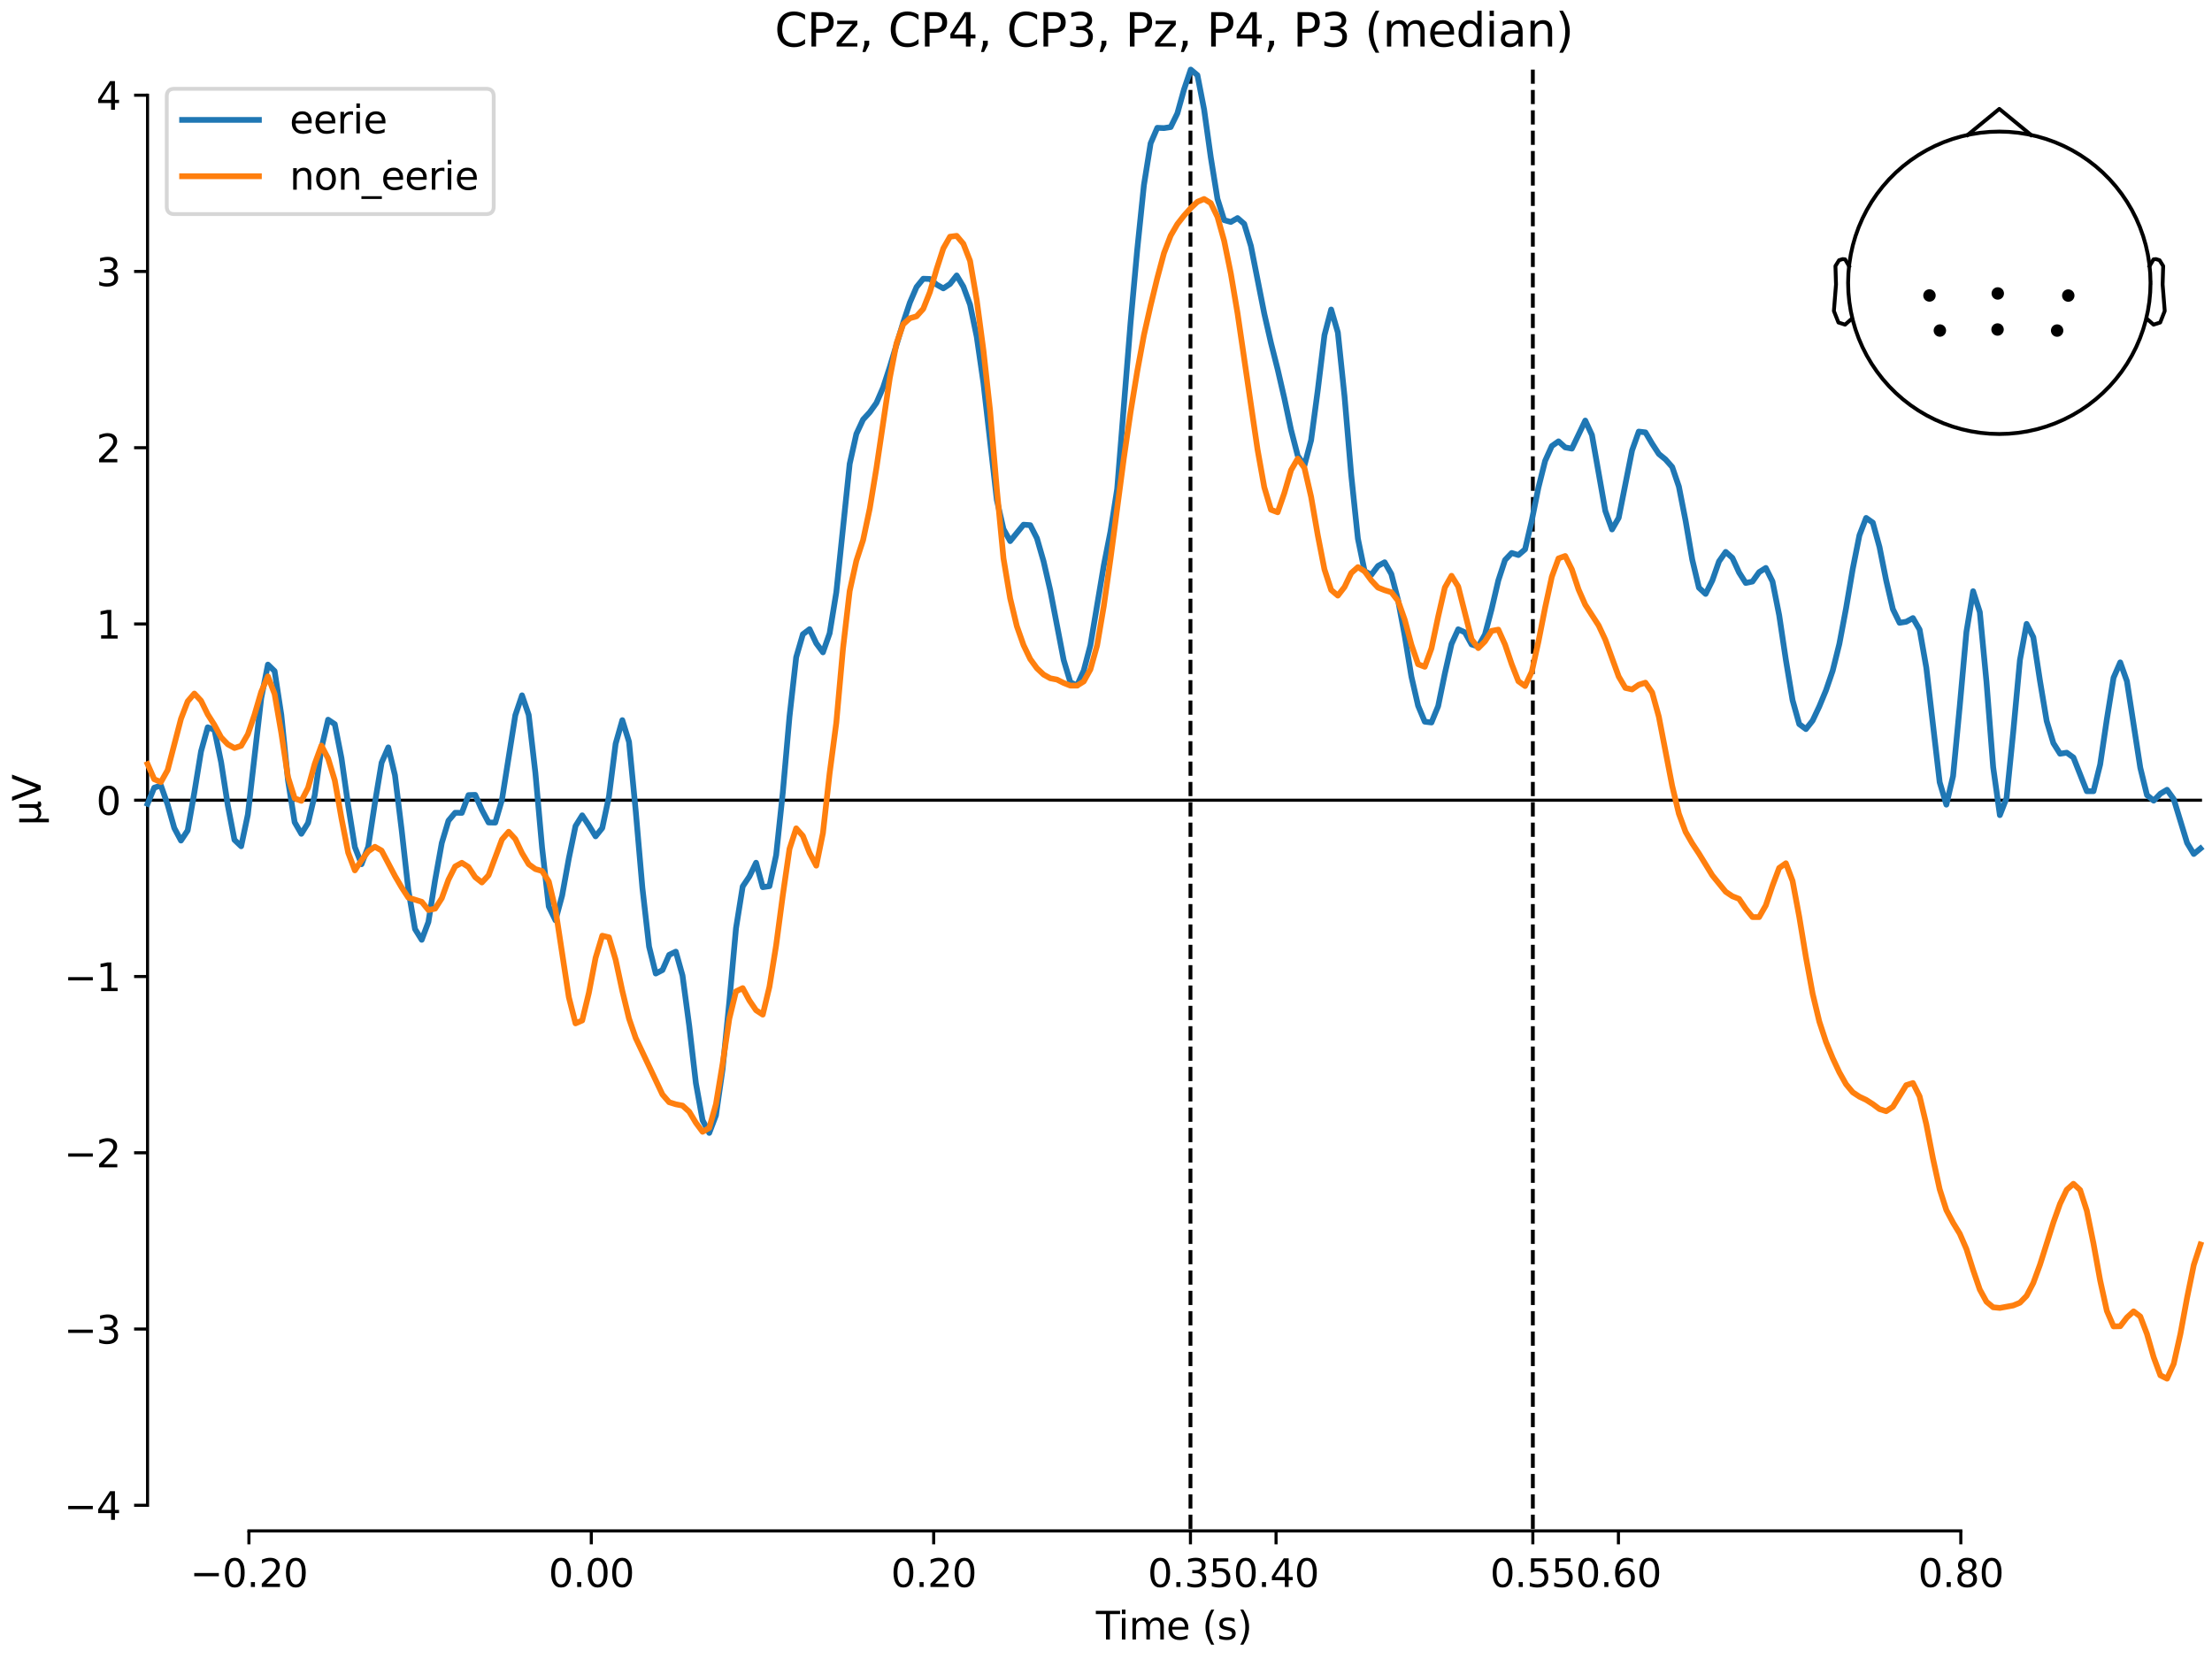 <?xml version="1.0" encoding="utf-8" standalone="no"?>
<!DOCTYPE svg PUBLIC "-//W3C//DTD SVG 1.1//EN"
  "http://www.w3.org/Graphics/SVG/1.1/DTD/svg11.dtd">
<svg xmlns:xlink="http://www.w3.org/1999/xlink" width="576pt" height="432pt" viewBox="0 0 576 432" xmlns="http://www.w3.org/2000/svg" version="1.1">
 <defs>
  <style type="text/css">*{stroke-linejoin: round; stroke-linecap: butt}</style>
 </defs>
 <g id="figure_1">
  <g id="patch_1">
   <path d="M 0 432 
L 576 432 
L 576 0 
L 0 0 
z
" style="fill: #ffffff"/>
  </g>
  <g id="axes_1">
   <g id="patch_2">
    <path d="M 38.421 398.644 
L 573 398.644 
L 573 18.118 
L 38.421 18.118 
L 38.421 398.644 
z
" style="fill: none; opacity: 0"/>
   </g>
   <g id="patch_3">
    <path d="M 38.421 391.97 
L 38.421 24.792 
" style="fill: none; stroke: #000000; stroke-width: 0.8; stroke-linejoin: miter; stroke-linecap: square"/>
   </g>
   <g id="LineCollection_1">
    <path d="M 309.994 18.118 
L 309.994 398.644 
" clip-path="url(#pd0fe131efb)" style="fill: none; stroke-dasharray: 3.7,1.6; stroke-dashoffset: 0; stroke: #000000"/>
    <path d="M 399.148 18.118 
L 399.148 398.644 
" clip-path="url(#pd0fe131efb)" style="fill: none; stroke-dasharray: 3.7,1.6; stroke-dashoffset: 0; stroke: #000000"/>
   </g>
   <g id="matplotlib.axis_1">
    <g id="xtick_1">
     <g id="line2d_1">
      <defs>
       <path id="m45ea1b6351" d="M 0 0 
L 0 3.5 
" style="stroke: #000000; stroke-width: 0.8"/>
      </defs>
      <g>
       <use xlink:href="#m45ea1b6351" x="64.819" y="398.644" style="stroke: #000000; stroke-width: 0.8"/>
      </g>
     </g>
     <g id="text_1">
      <!-- −0.20 -->
      <g transform="translate(49.496 413.242) scale(0.1 -0.1)">
       <defs>
        <path id="DejaVuSans-2212" d="M 678 2272 
L 4684 2272 
L 4684 1741 
L 678 1741 
L 678 2272 
z
" transform="scale(0.016)"/>
        <path id="DejaVuSans-30" d="M 2034 4250 
Q 1547 4250 1301 3770 
Q 1056 3291 1056 2328 
Q 1056 1369 1301 889 
Q 1547 409 2034 409 
Q 2525 409 2770 889 
Q 3016 1369 3016 2328 
Q 3016 3291 2770 3770 
Q 2525 4250 2034 4250 
z
M 2034 4750 
Q 2819 4750 3233 4129 
Q 3647 3509 3647 2328 
Q 3647 1150 3233 529 
Q 2819 -91 2034 -91 
Q 1250 -91 836 529 
Q 422 1150 422 2328 
Q 422 3509 836 4129 
Q 1250 4750 2034 4750 
z
" transform="scale(0.016)"/>
        <path id="DejaVuSans-2e" d="M 684 794 
L 1344 794 
L 1344 0 
L 684 0 
L 684 794 
z
" transform="scale(0.016)"/>
        <path id="DejaVuSans-32" d="M 1228 531 
L 3431 531 
L 3431 0 
L 469 0 
L 469 531 
Q 828 903 1448 1529 
Q 2069 2156 2228 2338 
Q 2531 2678 2651 2914 
Q 2772 3150 2772 3378 
Q 2772 3750 2511 3984 
Q 2250 4219 1831 4219 
Q 1534 4219 1204 4116 
Q 875 4013 500 3803 
L 500 4441 
Q 881 4594 1212 4672 
Q 1544 4750 1819 4750 
Q 2544 4750 2975 4387 
Q 3406 4025 3406 3419 
Q 3406 3131 3298 2873 
Q 3191 2616 2906 2266 
Q 2828 2175 2409 1742 
Q 1991 1309 1228 531 
z
" transform="scale(0.016)"/>
       </defs>
       <use xlink:href="#DejaVuSans-2212"/>
       <use xlink:href="#DejaVuSans-30" transform="translate(83.789 0)"/>
       <use xlink:href="#DejaVuSans-2e" transform="translate(147.412 0)"/>
       <use xlink:href="#DejaVuSans-32" transform="translate(179.199 0)"/>
       <use xlink:href="#DejaVuSans-30" transform="translate(242.822 0)"/>
      </g>
     </g>
    </g>
    <g id="xtick_2">
     <g id="line2d_2">
      <g>
       <use xlink:href="#m45ea1b6351" x="153.973" y="398.644" style="stroke: #000000; stroke-width: 0.8"/>
      </g>
     </g>
     <g id="text_2">
      <!-- 0.00 -->
      <g transform="translate(142.84 413.242) scale(0.1 -0.1)">
       <use xlink:href="#DejaVuSans-30"/>
       <use xlink:href="#DejaVuSans-2e" transform="translate(63.623 0)"/>
       <use xlink:href="#DejaVuSans-30" transform="translate(95.41 0)"/>
       <use xlink:href="#DejaVuSans-30" transform="translate(159.033 0)"/>
      </g>
     </g>
    </g>
    <g id="xtick_3">
     <g id="line2d_3">
      <g>
       <use xlink:href="#m45ea1b6351" x="243.128" y="398.644" style="stroke: #000000; stroke-width: 0.8"/>
      </g>
     </g>
     <g id="text_3">
      <!-- 0.20 -->
      <g transform="translate(231.995 413.242) scale(0.1 -0.1)">
       <use xlink:href="#DejaVuSans-30"/>
       <use xlink:href="#DejaVuSans-2e" transform="translate(63.623 0)"/>
       <use xlink:href="#DejaVuSans-32" transform="translate(95.41 0)"/>
       <use xlink:href="#DejaVuSans-30" transform="translate(159.033 0)"/>
      </g>
     </g>
    </g>
    <g id="xtick_4">
     <g id="line2d_4">
      <g>
       <use xlink:href="#m45ea1b6351" x="309.994" y="398.644" style="stroke: #000000; stroke-width: 0.8"/>
      </g>
     </g>
     <g id="text_4">
      <!-- 0.35 -->
      <g transform="translate(298.861 413.242) scale(0.1 -0.1)">
       <defs>
        <path id="DejaVuSans-33" d="M 2597 2516 
Q 3050 2419 3304 2112 
Q 3559 1806 3559 1356 
Q 3559 666 3084 287 
Q 2609 -91 1734 -91 
Q 1441 -91 1130 -33 
Q 819 25 488 141 
L 488 750 
Q 750 597 1062 519 
Q 1375 441 1716 441 
Q 2309 441 2620 675 
Q 2931 909 2931 1356 
Q 2931 1769 2642 2001 
Q 2353 2234 1838 2234 
L 1294 2234 
L 1294 2753 
L 1863 2753 
Q 2328 2753 2575 2939 
Q 2822 3125 2822 3475 
Q 2822 3834 2567 4026 
Q 2313 4219 1838 4219 
Q 1578 4219 1281 4162 
Q 984 4106 628 3988 
L 628 4550 
Q 988 4650 1302 4700 
Q 1616 4750 1894 4750 
Q 2613 4750 3031 4423 
Q 3450 4097 3450 3541 
Q 3450 3153 3228 2886 
Q 3006 2619 2597 2516 
z
" transform="scale(0.016)"/>
        <path id="DejaVuSans-35" d="M 691 4666 
L 3169 4666 
L 3169 4134 
L 1269 4134 
L 1269 2991 
Q 1406 3038 1543 3061 
Q 1681 3084 1819 3084 
Q 2600 3084 3056 2656 
Q 3513 2228 3513 1497 
Q 3513 744 3044 326 
Q 2575 -91 1722 -91 
Q 1428 -91 1123 -41 
Q 819 9 494 109 
L 494 744 
Q 775 591 1075 516 
Q 1375 441 1709 441 
Q 2250 441 2565 725 
Q 2881 1009 2881 1497 
Q 2881 1984 2565 2268 
Q 2250 2553 1709 2553 
Q 1456 2553 1204 2497 
Q 953 2441 691 2322 
L 691 4666 
z
" transform="scale(0.016)"/>
       </defs>
       <use xlink:href="#DejaVuSans-30"/>
       <use xlink:href="#DejaVuSans-2e" transform="translate(63.623 0)"/>
       <use xlink:href="#DejaVuSans-33" transform="translate(95.41 0)"/>
       <use xlink:href="#DejaVuSans-35" transform="translate(159.033 0)"/>
      </g>
     </g>
    </g>
    <g id="xtick_5">
     <g id="line2d_5">
      <g>
       <use xlink:href="#m45ea1b6351" x="332.282" y="398.644" style="stroke: #000000; stroke-width: 0.8"/>
      </g>
     </g>
     <g id="text_5">
      <!-- 0.40 -->
      <g transform="translate(321.15 413.242) scale(0.1 -0.1)">
       <defs>
        <path id="DejaVuSans-34" d="M 2419 4116 
L 825 1625 
L 2419 1625 
L 2419 4116 
z
M 2253 4666 
L 3047 4666 
L 3047 1625 
L 3713 1625 
L 3713 1100 
L 3047 1100 
L 3047 0 
L 2419 0 
L 2419 1100 
L 313 1100 
L 313 1709 
L 2253 4666 
z
" transform="scale(0.016)"/>
       </defs>
       <use xlink:href="#DejaVuSans-30"/>
       <use xlink:href="#DejaVuSans-2e" transform="translate(63.623 0)"/>
       <use xlink:href="#DejaVuSans-34" transform="translate(95.41 0)"/>
       <use xlink:href="#DejaVuSans-30" transform="translate(159.033 0)"/>
      </g>
     </g>
    </g>
    <g id="xtick_6">
     <g id="line2d_6">
      <g>
       <use xlink:href="#m45ea1b6351" x="399.148" y="398.644" style="stroke: #000000; stroke-width: 0.8"/>
      </g>
     </g>
     <g id="text_6">
      <!-- 0.55 -->
      <g transform="translate(388.016 413.242) scale(0.1 -0.1)">
       <use xlink:href="#DejaVuSans-30"/>
       <use xlink:href="#DejaVuSans-2e" transform="translate(63.623 0)"/>
       <use xlink:href="#DejaVuSans-35" transform="translate(95.41 0)"/>
       <use xlink:href="#DejaVuSans-35" transform="translate(159.033 0)"/>
      </g>
     </g>
    </g>
    <g id="xtick_7">
     <g id="line2d_7">
      <g>
       <use xlink:href="#m45ea1b6351" x="421.437" y="398.644" style="stroke: #000000; stroke-width: 0.8"/>
      </g>
     </g>
     <g id="text_7">
      <!-- 0.60 -->
      <g transform="translate(410.304 413.242) scale(0.1 -0.1)">
       <defs>
        <path id="DejaVuSans-36" d="M 2113 2584 
Q 1688 2584 1439 2293 
Q 1191 2003 1191 1497 
Q 1191 994 1439 701 
Q 1688 409 2113 409 
Q 2538 409 2786 701 
Q 3034 994 3034 1497 
Q 3034 2003 2786 2293 
Q 2538 2584 2113 2584 
z
M 3366 4563 
L 3366 3988 
Q 3128 4100 2886 4159 
Q 2644 4219 2406 4219 
Q 1781 4219 1451 3797 
Q 1122 3375 1075 2522 
Q 1259 2794 1537 2939 
Q 1816 3084 2150 3084 
Q 2853 3084 3261 2657 
Q 3669 2231 3669 1497 
Q 3669 778 3244 343 
Q 2819 -91 2113 -91 
Q 1303 -91 875 529 
Q 447 1150 447 2328 
Q 447 3434 972 4092 
Q 1497 4750 2381 4750 
Q 2619 4750 2861 4703 
Q 3103 4656 3366 4563 
z
" transform="scale(0.016)"/>
       </defs>
       <use xlink:href="#DejaVuSans-30"/>
       <use xlink:href="#DejaVuSans-2e" transform="translate(63.623 0)"/>
       <use xlink:href="#DejaVuSans-36" transform="translate(95.41 0)"/>
       <use xlink:href="#DejaVuSans-30" transform="translate(159.033 0)"/>
      </g>
     </g>
    </g>
    <g id="xtick_8">
     <g id="line2d_8">
      <g>
       <use xlink:href="#m45ea1b6351" x="510.592" y="398.644" style="stroke: #000000; stroke-width: 0.8"/>
      </g>
     </g>
     <g id="text_8">
      <!-- 0.80 -->
      <g transform="translate(499.459 413.242) scale(0.1 -0.1)">
       <defs>
        <path id="DejaVuSans-38" d="M 2034 2216 
Q 1584 2216 1326 1975 
Q 1069 1734 1069 1313 
Q 1069 891 1326 650 
Q 1584 409 2034 409 
Q 2484 409 2743 651 
Q 3003 894 3003 1313 
Q 3003 1734 2745 1975 
Q 2488 2216 2034 2216 
z
M 1403 2484 
Q 997 2584 770 2862 
Q 544 3141 544 3541 
Q 544 4100 942 4425 
Q 1341 4750 2034 4750 
Q 2731 4750 3128 4425 
Q 3525 4100 3525 3541 
Q 3525 3141 3298 2862 
Q 3072 2584 2669 2484 
Q 3125 2378 3379 2068 
Q 3634 1759 3634 1313 
Q 3634 634 3220 271 
Q 2806 -91 2034 -91 
Q 1263 -91 848 271 
Q 434 634 434 1313 
Q 434 1759 690 2068 
Q 947 2378 1403 2484 
z
M 1172 3481 
Q 1172 3119 1398 2916 
Q 1625 2713 2034 2713 
Q 2441 2713 2670 2916 
Q 2900 3119 2900 3481 
Q 2900 3844 2670 4047 
Q 2441 4250 2034 4250 
Q 1625 4250 1398 4047 
Q 1172 3844 1172 3481 
z
" transform="scale(0.016)"/>
       </defs>
       <use xlink:href="#DejaVuSans-30"/>
       <use xlink:href="#DejaVuSans-2e" transform="translate(63.623 0)"/>
       <use xlink:href="#DejaVuSans-38" transform="translate(95.41 0)"/>
       <use xlink:href="#DejaVuSans-30" transform="translate(159.033 0)"/>
      </g>
     </g>
    </g>
    <g id="text_9">
     <!-- Time (s) -->
     <g transform="translate(285.381 426.92) scale(0.1 -0.1)">
      <defs>
       <path id="DejaVuSans-54" d="M -19 4666 
L 3928 4666 
L 3928 4134 
L 2272 4134 
L 2272 0 
L 1638 0 
L 1638 4134 
L -19 4134 
L -19 4666 
z
" transform="scale(0.016)"/>
       <path id="DejaVuSans-69" d="M 603 3500 
L 1178 3500 
L 1178 0 
L 603 0 
L 603 3500 
z
M 603 4863 
L 1178 4863 
L 1178 4134 
L 603 4134 
L 603 4863 
z
" transform="scale(0.016)"/>
       <path id="DejaVuSans-6d" d="M 3328 2828 
Q 3544 3216 3844 3400 
Q 4144 3584 4550 3584 
Q 5097 3584 5394 3201 
Q 5691 2819 5691 2113 
L 5691 0 
L 5113 0 
L 5113 2094 
Q 5113 2597 4934 2840 
Q 4756 3084 4391 3084 
Q 3944 3084 3684 2787 
Q 3425 2491 3425 1978 
L 3425 0 
L 2847 0 
L 2847 2094 
Q 2847 2600 2669 2842 
Q 2491 3084 2119 3084 
Q 1678 3084 1418 2786 
Q 1159 2488 1159 1978 
L 1159 0 
L 581 0 
L 581 3500 
L 1159 3500 
L 1159 2956 
Q 1356 3278 1631 3431 
Q 1906 3584 2284 3584 
Q 2666 3584 2933 3390 
Q 3200 3197 3328 2828 
z
" transform="scale(0.016)"/>
       <path id="DejaVuSans-65" d="M 3597 1894 
L 3597 1613 
L 953 1613 
Q 991 1019 1311 708 
Q 1631 397 2203 397 
Q 2534 397 2845 478 
Q 3156 559 3463 722 
L 3463 178 
Q 3153 47 2828 -22 
Q 2503 -91 2169 -91 
Q 1331 -91 842 396 
Q 353 884 353 1716 
Q 353 2575 817 3079 
Q 1281 3584 2069 3584 
Q 2775 3584 3186 3129 
Q 3597 2675 3597 1894 
z
M 3022 2063 
Q 3016 2534 2758 2815 
Q 2500 3097 2075 3097 
Q 1594 3097 1305 2825 
Q 1016 2553 972 2059 
L 3022 2063 
z
" transform="scale(0.016)"/>
       <path id="DejaVuSans-20" transform="scale(0.016)"/>
       <path id="DejaVuSans-28" d="M 1984 4856 
Q 1566 4138 1362 3434 
Q 1159 2731 1159 2009 
Q 1159 1288 1364 580 
Q 1569 -128 1984 -844 
L 1484 -844 
Q 1016 -109 783 600 
Q 550 1309 550 2009 
Q 550 2706 781 3412 
Q 1013 4119 1484 4856 
L 1984 4856 
z
" transform="scale(0.016)"/>
       <path id="DejaVuSans-73" d="M 2834 3397 
L 2834 2853 
Q 2591 2978 2328 3040 
Q 2066 3103 1784 3103 
Q 1356 3103 1142 2972 
Q 928 2841 928 2578 
Q 928 2378 1081 2264 
Q 1234 2150 1697 2047 
L 1894 2003 
Q 2506 1872 2764 1633 
Q 3022 1394 3022 966 
Q 3022 478 2636 193 
Q 2250 -91 1575 -91 
Q 1294 -91 989 -36 
Q 684 19 347 128 
L 347 722 
Q 666 556 975 473 
Q 1284 391 1588 391 
Q 1994 391 2212 530 
Q 2431 669 2431 922 
Q 2431 1156 2273 1281 
Q 2116 1406 1581 1522 
L 1381 1569 
Q 847 1681 609 1914 
Q 372 2147 372 2553 
Q 372 3047 722 3315 
Q 1072 3584 1716 3584 
Q 2034 3584 2315 3537 
Q 2597 3491 2834 3397 
z
" transform="scale(0.016)"/>
       <path id="DejaVuSans-29" d="M 513 4856 
L 1013 4856 
Q 1481 4119 1714 3412 
Q 1947 2706 1947 2009 
Q 1947 1309 1714 600 
Q 1481 -109 1013 -844 
L 513 -844 
Q 928 -128 1133 580 
Q 1338 1288 1338 2009 
Q 1338 2731 1133 3434 
Q 928 4138 513 4856 
z
" transform="scale(0.016)"/>
      </defs>
      <use xlink:href="#DejaVuSans-54"/>
      <use xlink:href="#DejaVuSans-69" transform="translate(57.959 0)"/>
      <use xlink:href="#DejaVuSans-6d" transform="translate(85.742 0)"/>
      <use xlink:href="#DejaVuSans-65" transform="translate(183.154 0)"/>
      <use xlink:href="#DejaVuSans-20" transform="translate(244.678 0)"/>
      <use xlink:href="#DejaVuSans-28" transform="translate(276.465 0)"/>
      <use xlink:href="#DejaVuSans-73" transform="translate(315.479 0)"/>
      <use xlink:href="#DejaVuSans-29" transform="translate(367.578 0)"/>
     </g>
    </g>
   </g>
   <g id="matplotlib.axis_2">
    <g id="ytick_1">
     <g id="line2d_9">
      <defs>
       <path id="mda05927ef0" d="M 0 0 
L -3.5 0 
" style="stroke: #000000; stroke-width: 0.8"/>
      </defs>
      <g>
       <use xlink:href="#mda05927ef0" x="38.421" y="391.97" style="stroke: #000000; stroke-width: 0.8"/>
      </g>
     </g>
     <g id="text_10">
      <!-- −4 -->
      <g transform="translate(16.678 395.769) scale(0.1 -0.1)">
       <use xlink:href="#DejaVuSans-2212"/>
       <use xlink:href="#DejaVuSans-34" transform="translate(83.789 0)"/>
      </g>
     </g>
    </g>
    <g id="ytick_2">
     <g id="line2d_10">
      <g>
       <use xlink:href="#mda05927ef0" x="38.421" y="346.073" style="stroke: #000000; stroke-width: 0.8"/>
      </g>
     </g>
     <g id="text_11">
      <!-- −3 -->
      <g transform="translate(16.678 349.872) scale(0.1 -0.1)">
       <use xlink:href="#DejaVuSans-2212"/>
       <use xlink:href="#DejaVuSans-33" transform="translate(83.789 0)"/>
      </g>
     </g>
    </g>
    <g id="ytick_3">
     <g id="line2d_11">
      <g>
       <use xlink:href="#mda05927ef0" x="38.421" y="300.175" style="stroke: #000000; stroke-width: 0.8"/>
      </g>
     </g>
     <g id="text_12">
      <!-- −2 -->
      <g transform="translate(16.678 303.975) scale(0.1 -0.1)">
       <use xlink:href="#DejaVuSans-2212"/>
       <use xlink:href="#DejaVuSans-32" transform="translate(83.789 0)"/>
      </g>
     </g>
    </g>
    <g id="ytick_4">
     <g id="line2d_12">
      <g>
       <use xlink:href="#mda05927ef0" x="38.421" y="254.278" style="stroke: #000000; stroke-width: 0.8"/>
      </g>
     </g>
     <g id="text_13">
      <!-- −1 -->
      <g transform="translate(16.678 258.077) scale(0.1 -0.1)">
       <defs>
        <path id="DejaVuSans-31" d="M 794 531 
L 1825 531 
L 1825 4091 
L 703 3866 
L 703 4441 
L 1819 4666 
L 2450 4666 
L 2450 531 
L 3481 531 
L 3481 0 
L 794 0 
L 794 531 
z
" transform="scale(0.016)"/>
       </defs>
       <use xlink:href="#DejaVuSans-2212"/>
       <use xlink:href="#DejaVuSans-31" transform="translate(83.789 0)"/>
      </g>
     </g>
    </g>
    <g id="ytick_5">
     <g id="line2d_13">
      <g>
       <use xlink:href="#mda05927ef0" x="38.421" y="208.381" style="stroke: #000000; stroke-width: 0.8"/>
      </g>
     </g>
     <g id="text_14">
      <!-- 0 -->
      <g transform="translate(25.058 212.18) scale(0.1 -0.1)">
       <use xlink:href="#DejaVuSans-30"/>
      </g>
     </g>
    </g>
    <g id="ytick_6">
     <g id="line2d_14">
      <g>
       <use xlink:href="#mda05927ef0" x="38.421" y="162.484" style="stroke: #000000; stroke-width: 0.8"/>
      </g>
     </g>
     <g id="text_15">
      <!-- 1 -->
      <g transform="translate(25.058 166.283) scale(0.1 -0.1)">
       <use xlink:href="#DejaVuSans-31"/>
      </g>
     </g>
    </g>
    <g id="ytick_7">
     <g id="line2d_15">
      <g>
       <use xlink:href="#mda05927ef0" x="38.421" y="116.586" style="stroke: #000000; stroke-width: 0.8"/>
      </g>
     </g>
     <g id="text_16">
      <!-- 2 -->
      <g transform="translate(25.058 120.386) scale(0.1 -0.1)">
       <use xlink:href="#DejaVuSans-32"/>
      </g>
     </g>
    </g>
    <g id="ytick_8">
     <g id="line2d_16">
      <g>
       <use xlink:href="#mda05927ef0" x="38.421" y="70.689" style="stroke: #000000; stroke-width: 0.8"/>
      </g>
     </g>
     <g id="text_17">
      <!-- 3 -->
      <g transform="translate(25.058 74.488) scale(0.1 -0.1)">
       <use xlink:href="#DejaVuSans-33"/>
      </g>
     </g>
    </g>
    <g id="ytick_9">
     <g id="line2d_17">
      <g>
       <use xlink:href="#mda05927ef0" x="38.421" y="24.792" style="stroke: #000000; stroke-width: 0.8"/>
      </g>
     </g>
     <g id="text_18">
      <!-- 4 -->
      <g transform="translate(25.058 28.591) scale(0.1 -0.1)">
       <use xlink:href="#DejaVuSans-34"/>
      </g>
     </g>
    </g>
    <g id="text_19">
     <!-- µV -->
     <g transform="translate(10.599 214.982) rotate(-90) scale(0.1 -0.1)">
      <defs>
       <path id="DejaVuSans-b5" d="M 544 -1331 
L 544 3500 
L 1119 3500 
L 1119 1325 
Q 1119 872 1334 640 
Q 1550 409 1972 409 
Q 2434 409 2667 671 
Q 2900 934 2900 1459 
L 2900 3500 
L 3475 3500 
L 3475 806 
Q 3475 619 3529 530 
Q 3584 441 3700 441 
Q 3728 441 3778 458 
Q 3828 475 3916 513 
L 3916 50 
Q 3788 -22 3673 -56 
Q 3559 -91 3450 -91 
Q 3234 -91 3106 31 
Q 2978 153 2931 403 
Q 2775 156 2548 32 
Q 2322 -91 2016 -91 
Q 1697 -91 1473 31 
Q 1250 153 1119 397 
L 1119 -1331 
L 544 -1331 
z
" transform="scale(0.016)"/>
       <path id="DejaVuSans-56" d="M 1831 0 
L 50 4666 
L 709 4666 
L 2188 738 
L 3669 4666 
L 4325 4666 
L 2547 0 
L 1831 0 
z
" transform="scale(0.016)"/>
      </defs>
      <use xlink:href="#DejaVuSans-b5"/>
      <use xlink:href="#DejaVuSans-56" transform="translate(63.623 0)"/>
     </g>
    </g>
   </g>
   <g id="patch_4">
    <path d="M 64.819 398.644 
L 510.592 398.644 
" style="fill: none; stroke: #000000; stroke-width: 0.8; stroke-linejoin: miter; stroke-linecap: square"/>
   </g>
   <g id="patch_5">
    <path d="M 38.421 208.381 
L 573 208.381 
" style="fill: none; stroke: #000000; stroke-width: 0.8; stroke-linejoin: miter; stroke-linecap: square"/>
   </g>
   <g id="text_20">
    <!-- CPz, CP4, CP3, Pz, P4, P3 (median) -->
    <g transform="translate(201.717 12.118) scale(0.12 -0.12)">
     <defs>
      <path id="DejaVuSans-43" d="M 4122 4306 
L 4122 3641 
Q 3803 3938 3442 4084 
Q 3081 4231 2675 4231 
Q 1875 4231 1450 3742 
Q 1025 3253 1025 2328 
Q 1025 1406 1450 917 
Q 1875 428 2675 428 
Q 3081 428 3442 575 
Q 3803 722 4122 1019 
L 4122 359 
Q 3791 134 3420 21 
Q 3050 -91 2638 -91 
Q 1578 -91 968 557 
Q 359 1206 359 2328 
Q 359 3453 968 4101 
Q 1578 4750 2638 4750 
Q 3056 4750 3426 4639 
Q 3797 4528 4122 4306 
z
" transform="scale(0.016)"/>
      <path id="DejaVuSans-50" d="M 1259 4147 
L 1259 2394 
L 2053 2394 
Q 2494 2394 2734 2622 
Q 2975 2850 2975 3272 
Q 2975 3691 2734 3919 
Q 2494 4147 2053 4147 
L 1259 4147 
z
M 628 4666 
L 2053 4666 
Q 2838 4666 3239 4311 
Q 3641 3956 3641 3272 
Q 3641 2581 3239 2228 
Q 2838 1875 2053 1875 
L 1259 1875 
L 1259 0 
L 628 0 
L 628 4666 
z
" transform="scale(0.016)"/>
      <path id="DejaVuSans-7a" d="M 353 3500 
L 3084 3500 
L 3084 2975 
L 922 459 
L 3084 459 
L 3084 0 
L 275 0 
L 275 525 
L 2438 3041 
L 353 3041 
L 353 3500 
z
" transform="scale(0.016)"/>
      <path id="DejaVuSans-2c" d="M 750 794 
L 1409 794 
L 1409 256 
L 897 -744 
L 494 -744 
L 750 256 
L 750 794 
z
" transform="scale(0.016)"/>
      <path id="DejaVuSans-64" d="M 2906 2969 
L 2906 4863 
L 3481 4863 
L 3481 0 
L 2906 0 
L 2906 525 
Q 2725 213 2448 61 
Q 2172 -91 1784 -91 
Q 1150 -91 751 415 
Q 353 922 353 1747 
Q 353 2572 751 3078 
Q 1150 3584 1784 3584 
Q 2172 3584 2448 3432 
Q 2725 3281 2906 2969 
z
M 947 1747 
Q 947 1113 1208 752 
Q 1469 391 1925 391 
Q 2381 391 2643 752 
Q 2906 1113 2906 1747 
Q 2906 2381 2643 2742 
Q 2381 3103 1925 3103 
Q 1469 3103 1208 2742 
Q 947 2381 947 1747 
z
" transform="scale(0.016)"/>
      <path id="DejaVuSans-61" d="M 2194 1759 
Q 1497 1759 1228 1600 
Q 959 1441 959 1056 
Q 959 750 1161 570 
Q 1363 391 1709 391 
Q 2188 391 2477 730 
Q 2766 1069 2766 1631 
L 2766 1759 
L 2194 1759 
z
M 3341 1997 
L 3341 0 
L 2766 0 
L 2766 531 
Q 2569 213 2275 61 
Q 1981 -91 1556 -91 
Q 1019 -91 701 211 
Q 384 513 384 1019 
Q 384 1609 779 1909 
Q 1175 2209 1959 2209 
L 2766 2209 
L 2766 2266 
Q 2766 2663 2505 2880 
Q 2244 3097 1772 3097 
Q 1472 3097 1187 3025 
Q 903 2953 641 2809 
L 641 3341 
Q 956 3463 1253 3523 
Q 1550 3584 1831 3584 
Q 2591 3584 2966 3190 
Q 3341 2797 3341 1997 
z
" transform="scale(0.016)"/>
      <path id="DejaVuSans-6e" d="M 3513 2113 
L 3513 0 
L 2938 0 
L 2938 2094 
Q 2938 2591 2744 2837 
Q 2550 3084 2163 3084 
Q 1697 3084 1428 2787 
Q 1159 2491 1159 1978 
L 1159 0 
L 581 0 
L 581 3500 
L 1159 3500 
L 1159 2956 
Q 1366 3272 1645 3428 
Q 1925 3584 2291 3584 
Q 2894 3584 3203 3211 
Q 3513 2838 3513 2113 
z
" transform="scale(0.016)"/>
     </defs>
     <use xlink:href="#DejaVuSans-43"/>
     <use xlink:href="#DejaVuSans-50" transform="translate(69.824 0)"/>
     <use xlink:href="#DejaVuSans-7a" transform="translate(130.127 0)"/>
     <use xlink:href="#DejaVuSans-2c" transform="translate(182.617 0)"/>
     <use xlink:href="#DejaVuSans-20" transform="translate(214.404 0)"/>
     <use xlink:href="#DejaVuSans-43" transform="translate(246.191 0)"/>
     <use xlink:href="#DejaVuSans-50" transform="translate(316.016 0)"/>
     <use xlink:href="#DejaVuSans-34" transform="translate(376.318 0)"/>
     <use xlink:href="#DejaVuSans-2c" transform="translate(439.941 0)"/>
     <use xlink:href="#DejaVuSans-20" transform="translate(471.729 0)"/>
     <use xlink:href="#DejaVuSans-43" transform="translate(503.516 0)"/>
     <use xlink:href="#DejaVuSans-50" transform="translate(573.34 0)"/>
     <use xlink:href="#DejaVuSans-33" transform="translate(633.643 0)"/>
     <use xlink:href="#DejaVuSans-2c" transform="translate(697.266 0)"/>
     <use xlink:href="#DejaVuSans-20" transform="translate(729.053 0)"/>
     <use xlink:href="#DejaVuSans-50" transform="translate(760.84 0)"/>
     <use xlink:href="#DejaVuSans-7a" transform="translate(821.143 0)"/>
     <use xlink:href="#DejaVuSans-2c" transform="translate(873.633 0)"/>
     <use xlink:href="#DejaVuSans-20" transform="translate(905.42 0)"/>
     <use xlink:href="#DejaVuSans-50" transform="translate(937.207 0)"/>
     <use xlink:href="#DejaVuSans-34" transform="translate(997.51 0)"/>
     <use xlink:href="#DejaVuSans-2c" transform="translate(1061.133 0)"/>
     <use xlink:href="#DejaVuSans-20" transform="translate(1092.92 0)"/>
     <use xlink:href="#DejaVuSans-50" transform="translate(1124.707 0)"/>
     <use xlink:href="#DejaVuSans-33" transform="translate(1185.01 0)"/>
     <use xlink:href="#DejaVuSans-20" transform="translate(1248.633 0)"/>
     <use xlink:href="#DejaVuSans-28" transform="translate(1280.42 0)"/>
     <use xlink:href="#DejaVuSans-6d" transform="translate(1319.434 0)"/>
     <use xlink:href="#DejaVuSans-65" transform="translate(1416.846 0)"/>
     <use xlink:href="#DejaVuSans-64" transform="translate(1478.369 0)"/>
     <use xlink:href="#DejaVuSans-69" transform="translate(1541.846 0)"/>
     <use xlink:href="#DejaVuSans-61" transform="translate(1569.629 0)"/>
     <use xlink:href="#DejaVuSans-6e" transform="translate(1630.908 0)"/>
     <use xlink:href="#DejaVuSans-29" transform="translate(1694.287 0)"/>
    </g>
   </g>
   <g id="legend_1">
    <g id="patch_6">
     <path d="M 45.421 55.753 
L 126.563 55.753 
Q 128.563 55.753 128.563 53.753 
L 128.563 25.118 
Q 128.563 23.118 126.563 23.118 
L 45.421 23.118 
Q 43.421 23.118 43.421 25.118 
L 43.421 53.753 
Q 43.421 55.753 45.421 55.753 
z
" style="fill: #ffffff; opacity: 0.8; stroke: #cccccc; stroke-linejoin: miter"/>
    </g>
    <g id="line2d_18">
     <path d="M 47.421 31.217 
L 57.421 31.217 
L 67.421 31.217 
" style="fill: none; stroke: #1f77b4; stroke-width: 1.5; stroke-linecap: square"/>
    </g>
    <g id="text_21">
     <!-- eerie -->
     <g transform="translate(75.421 34.717) scale(0.1 -0.1)">
      <defs>
       <path id="DejaVuSans-72" d="M 2631 2963 
Q 2534 3019 2420 3045 
Q 2306 3072 2169 3072 
Q 1681 3072 1420 2755 
Q 1159 2438 1159 1844 
L 1159 0 
L 581 0 
L 581 3500 
L 1159 3500 
L 1159 2956 
Q 1341 3275 1631 3429 
Q 1922 3584 2338 3584 
Q 2397 3584 2469 3576 
Q 2541 3569 2628 3553 
L 2631 2963 
z
" transform="scale(0.016)"/>
      </defs>
      <use xlink:href="#DejaVuSans-65"/>
      <use xlink:href="#DejaVuSans-65" transform="translate(61.523 0)"/>
      <use xlink:href="#DejaVuSans-72" transform="translate(123.047 0)"/>
      <use xlink:href="#DejaVuSans-69" transform="translate(164.16 0)"/>
      <use xlink:href="#DejaVuSans-65" transform="translate(191.943 0)"/>
     </g>
    </g>
    <g id="line2d_19">
     <path d="M 47.421 45.895 
L 57.421 45.895 
L 67.421 45.895 
" style="fill: none; stroke: #ff7f0e; stroke-width: 1.5; stroke-linecap: square"/>
    </g>
    <g id="text_22">
     <!-- non_eerie -->
     <g transform="translate(75.421 49.395) scale(0.1 -0.1)">
      <defs>
       <path id="DejaVuSans-6f" d="M 1959 3097 
Q 1497 3097 1228 2736 
Q 959 2375 959 1747 
Q 959 1119 1226 758 
Q 1494 397 1959 397 
Q 2419 397 2687 759 
Q 2956 1122 2956 1747 
Q 2956 2369 2687 2733 
Q 2419 3097 1959 3097 
z
M 1959 3584 
Q 2709 3584 3137 3096 
Q 3566 2609 3566 1747 
Q 3566 888 3137 398 
Q 2709 -91 1959 -91 
Q 1206 -91 779 398 
Q 353 888 353 1747 
Q 353 2609 779 3096 
Q 1206 3584 1959 3584 
z
" transform="scale(0.016)"/>
       <path id="DejaVuSans-5f" d="M 3263 -1063 
L 3263 -1509 
L -63 -1509 
L -63 -1063 
L 3263 -1063 
z
" transform="scale(0.016)"/>
      </defs>
      <use xlink:href="#DejaVuSans-6e"/>
      <use xlink:href="#DejaVuSans-6f" transform="translate(63.379 0)"/>
      <use xlink:href="#DejaVuSans-6e" transform="translate(124.561 0)"/>
      <use xlink:href="#DejaVuSans-5f" transform="translate(187.939 0)"/>
      <use xlink:href="#DejaVuSans-65" transform="translate(237.939 0)"/>
      <use xlink:href="#DejaVuSans-65" transform="translate(299.463 0)"/>
      <use xlink:href="#DejaVuSans-72" transform="translate(360.986 0)"/>
      <use xlink:href="#DejaVuSans-69" transform="translate(402.1 0)"/>
      <use xlink:href="#DejaVuSans-65" transform="translate(429.883 0)"/>
     </g>
    </g>
   </g>
   <g id="line2d_20">
    <path d="M 38.421 209.313 
L 40.162 205.108 
L 41.903 204.545 
L 43.644 209.484 
L 45.386 215.619 
L 47.127 218.881 
L 48.868 216.251 
L 50.61 206.362 
L 52.351 195.662 
L 54.092 189.384 
L 55.834 190.033 
L 57.575 198.445 
L 59.316 209.69 
L 61.057 218.709 
L 62.799 220.367 
L 64.54 212.108 
L 68.023 181.797 
L 69.764 173.059 
L 71.505 174.747 
L 73.247 186.109 
L 74.988 203.169 
L 76.729 214.113 
L 78.47 217.123 
L 80.212 214.315 
L 81.953 207.069 
L 83.694 194.847 
L 85.436 187.405 
L 87.177 188.569 
L 88.918 197.405 
L 90.66 209.693 
L 92.401 220.578 
L 94.142 225.034 
L 95.883 220.489 
L 97.625 209.088 
L 99.366 198.605 
L 101.107 194.614 
L 102.849 201.87 
L 104.59 216.12 
L 106.331 231.715 
L 108.073 241.929 
L 109.814 244.727 
L 111.555 240.086 
L 113.296 229.201 
L 115.038 219.514 
L 116.779 213.703 
L 118.52 211.636 
L 120.262 211.669 
L 122.003 207.044 
L 123.744 206.981 
L 125.486 210.902 
L 127.227 214.171 
L 128.968 214.206 
L 130.709 208.249 
L 134.192 186.231 
L 135.933 181.061 
L 137.675 186.167 
L 139.416 201.294 
L 141.157 220.702 
L 142.899 236.048 
L 144.64 239.64 
L 146.381 233.188 
L 148.122 223.541 
L 149.864 215.104 
L 151.605 212.307 
L 153.346 214.936 
L 155.088 217.781 
L 156.829 215.613 
L 158.57 207.414 
L 160.312 193.66 
L 162.053 187.524 
L 163.794 193.167 
L 165.535 211.111 
L 167.277 231.19 
L 169.018 246.49 
L 170.759 253.508 
L 172.501 252.607 
L 174.242 248.645 
L 175.983 247.805 
L 177.725 254.023 
L 179.466 267.064 
L 181.207 282.06 
L 182.948 291.709 
L 184.69 295.012 
L 186.431 290.432 
L 188.172 278.342 
L 189.914 260.858 
L 191.655 241.72 
L 193.396 230.832 
L 195.138 228.234 
L 196.879 224.652 
L 198.62 231.024 
L 200.361 230.758 
L 202.103 222.682 
L 203.844 206.324 
L 205.585 186.596 
L 207.327 171.139 
L 209.068 165.16 
L 210.809 163.835 
L 212.551 167.511 
L 214.292 169.868 
L 216.033 164.909 
L 217.774 154.214 
L 221.257 120.785 
L 222.998 112.993 
L 224.74 109.248 
L 226.481 107.354 
L 228.222 104.92 
L 229.964 100.892 
L 231.705 95.558 
L 235.187 84.007 
L 236.929 78.796 
L 238.67 74.736 
L 240.411 72.584 
L 242.153 72.644 
L 243.894 74.105 
L 245.635 75.093 
L 247.377 73.944 
L 249.118 71.725 
L 250.859 74.637 
L 252.6 79.32 
L 254.342 87.683 
L 256.083 99.721 
L 259.566 130.159 
L 261.307 137.778 
L 263.048 140.903 
L 266.531 136.628 
L 268.272 136.746 
L 270.013 140.158 
L 271.755 146.205 
L 273.496 153.771 
L 276.979 171.876 
L 278.72 177.655 
L 280.461 178.505 
L 282.203 174.607 
L 283.944 167.987 
L 287.427 147.233 
L 289.168 138.409 
L 290.909 127.359 
L 294.392 84.035 
L 296.133 65.028 
L 297.874 48.209 
L 299.616 37.327 
L 301.357 33.283 
L 303.098 33.356 
L 304.84 33.093 
L 306.581 29.529 
L 308.322 23.273 
L 310.063 18.118 
L 311.805 19.573 
L 313.546 28.499 
L 315.287 40.983 
L 317.029 51.785 
L 318.77 57.321 
L 320.511 57.798 
L 322.253 56.78 
L 323.994 58.294 
L 325.735 64.052 
L 329.218 81.688 
L 330.959 89.313 
L 332.7 96.172 
L 334.442 103.725 
L 336.183 111.934 
L 337.924 118.655 
L 339.666 121.206 
L 341.407 114.637 
L 343.148 101.594 
L 344.889 87.261 
L 346.631 80.596 
L 348.372 86.559 
L 350.113 103.19 
L 351.855 123.653 
L 353.596 140.262 
L 355.337 148.707 
L 357.079 149.686 
L 358.82 147.374 
L 360.561 146.414 
L 362.302 149.468 
L 364.044 156.24 
L 365.785 165.563 
L 367.526 176.178 
L 369.268 183.765 
L 371.009 187.923 
L 372.75 188.135 
L 374.492 183.875 
L 376.233 175.401 
L 377.974 167.695 
L 379.715 163.867 
L 381.457 164.667 
L 383.198 167.81 
L 384.939 168.352 
L 386.681 165.222 
L 388.422 158.599 
L 390.163 151.136 
L 391.905 145.823 
L 393.646 143.988 
L 395.387 144.529 
L 397.128 143.043 
L 398.87 135.547 
L 400.611 126.936 
L 402.352 120.004 
L 404.094 116.144 
L 405.835 114.924 
L 407.576 116.498 
L 409.318 116.817 
L 412.8 109.514 
L 414.541 113.279 
L 418.024 133.056 
L 419.765 137.868 
L 421.507 134.837 
L 424.989 117.277 
L 426.731 112.386 
L 428.472 112.59 
L 430.213 115.528 
L 431.954 118.204 
L 433.696 119.631 
L 435.437 121.597 
L 437.178 126.699 
L 438.92 135.573 
L 440.661 145.739 
L 442.402 153.042 
L 444.144 154.654 
L 445.885 151.163 
L 447.626 146.186 
L 449.367 143.713 
L 451.109 145.257 
L 452.85 149.073 
L 454.591 151.81 
L 456.333 151.433 
L 458.074 148.985 
L 459.815 147.889 
L 461.557 151.416 
L 463.298 160.221 
L 465.039 171.857 
L 466.78 182.331 
L 468.522 188.558 
L 470.263 189.854 
L 472.004 187.647 
L 473.746 183.952 
L 475.487 179.746 
L 477.228 174.651 
L 478.97 167.643 
L 480.711 158.39 
L 482.452 148.132 
L 484.193 139.38 
L 485.935 134.861 
L 487.676 136.093 
L 489.417 142.431 
L 491.159 151.157 
L 492.9 158.616 
L 494.641 162.175 
L 496.383 161.896 
L 498.124 160.944 
L 499.865 163.953 
L 501.606 173.848 
L 505.089 203.691 
L 506.83 209.528 
L 508.572 202.112 
L 510.313 183.919 
L 512.054 164.547 
L 513.796 153.95 
L 515.537 159.382 
L 517.278 177.599 
L 519.019 199.794 
L 520.761 212.258 
L 522.502 207.817 
L 524.243 190.594 
L 525.985 171.881 
L 527.726 162.461 
L 529.467 165.918 
L 531.209 177.311 
L 532.95 187.749 
L 534.691 193.507 
L 536.432 196.271 
L 538.174 195.994 
L 539.915 197.249 
L 543.398 206.027 
L 545.139 206.03 
L 546.88 199.061 
L 548.622 187.27 
L 550.363 176.479 
L 552.104 172.478 
L 553.845 177.379 
L 557.328 199.92 
L 559.069 207.049 
L 560.811 208.487 
L 562.552 206.681 
L 564.293 205.654 
L 566.035 208.095 
L 569.517 219.5 
L 571.258 222.375 
L 573 220.944 
L 573 220.944 
" style="fill: none; stroke: #1f77b4; stroke-width: 1.5; stroke-linecap: square"/>
   </g>
   <g id="line2d_21">
    <path d="M 38.421 198.955 
L 40.162 202.918 
L 41.903 203.65 
L 43.644 200.54 
L 47.127 187.179 
L 48.868 182.636 
L 50.61 180.597 
L 52.351 182.468 
L 54.092 186.024 
L 55.834 188.779 
L 57.575 191.998 
L 59.316 193.814 
L 61.057 194.786 
L 62.799 194.204 
L 64.54 191.212 
L 66.281 186.094 
L 68.023 180.156 
L 69.764 176.132 
L 71.505 180.705 
L 73.247 190.819 
L 74.988 202.339 
L 76.729 207.876 
L 78.47 208.543 
L 80.212 205.167 
L 81.953 198.915 
L 83.694 194.15 
L 85.436 197.494 
L 87.177 203.213 
L 88.918 213.091 
L 90.66 222.013 
L 92.401 226.641 
L 94.142 223.999 
L 95.883 221.695 
L 97.625 220.497 
L 99.366 221.492 
L 102.849 228.105 
L 104.59 231.083 
L 106.331 233.74 
L 109.814 234.826 
L 111.555 236.967 
L 113.296 236.615 
L 115.038 233.895 
L 116.779 229.074 
L 118.52 225.622 
L 120.262 224.668 
L 122.003 225.771 
L 123.744 228.415 
L 125.486 229.792 
L 127.227 227.916 
L 130.709 218.601 
L 132.451 216.585 
L 134.192 218.478 
L 135.933 222.135 
L 137.675 225.037 
L 139.416 226.301 
L 141.157 226.809 
L 142.899 229.532 
L 144.64 236.819 
L 148.122 259.655 
L 149.864 266.486 
L 151.605 265.732 
L 153.346 258.524 
L 155.088 249.434 
L 156.829 243.657 
L 158.57 244.071 
L 160.312 249.925 
L 162.053 258.032 
L 163.794 265.24 
L 165.535 270.295 
L 172.501 285 
L 174.242 287.013 
L 175.983 287.555 
L 177.725 287.894 
L 179.466 289.473 
L 181.207 292.368 
L 182.948 294.715 
L 184.69 293.699 
L 186.431 287.521 
L 188.172 276.973 
L 189.914 265.243 
L 191.655 258.161 
L 193.396 257.306 
L 195.138 260.517 
L 196.879 263.069 
L 198.62 264.208 
L 200.361 256.955 
L 202.103 246.177 
L 203.844 233.088 
L 205.585 221.053 
L 207.327 215.699 
L 209.068 217.672 
L 210.809 222.104 
L 212.551 225.415 
L 214.292 216.921 
L 216.033 201.367 
L 217.774 188.2 
L 219.516 168.854 
L 221.257 153.891 
L 222.998 146.011 
L 224.74 140.673 
L 226.481 132.439 
L 228.222 121.877 
L 231.705 98.413 
L 233.446 89.417 
L 235.187 84.453 
L 236.929 82.876 
L 238.67 82.366 
L 240.411 80.423 
L 242.153 76.018 
L 243.894 70.074 
L 245.635 64.69 
L 247.377 61.639 
L 249.118 61.414 
L 250.859 63.48 
L 252.6 67.942 
L 254.342 78.132 
L 256.083 91.23 
L 257.824 106.967 
L 259.566 127.333 
L 261.307 145.41 
L 263.048 155.829 
L 264.79 163.064 
L 266.531 168.005 
L 268.272 171.619 
L 270.013 174.013 
L 271.755 175.664 
L 273.496 176.629 
L 275.237 176.963 
L 276.979 177.843 
L 278.72 178.528 
L 280.461 178.538 
L 282.203 177.449 
L 283.944 174.303 
L 285.685 168.068 
L 287.427 157.82 
L 289.168 145.525 
L 292.65 119.263 
L 294.392 107.323 
L 296.133 96.716 
L 297.874 87.276 
L 299.616 79.555 
L 301.357 72.4 
L 303.098 65.897 
L 304.84 61.36 
L 306.581 58.362 
L 308.322 56.134 
L 310.063 54.202 
L 311.805 52.553 
L 313.546 51.817 
L 315.287 52.886 
L 317.029 56.475 
L 318.77 62.721 
L 320.511 71.254 
L 322.253 81.567 
L 325.735 105.332 
L 327.476 117.13 
L 329.218 126.883 
L 330.959 132.732 
L 332.7 133.393 
L 334.442 128.387 
L 336.183 122.426 
L 337.924 119.432 
L 339.666 121.825 
L 341.407 129.365 
L 343.148 139.375 
L 344.889 148.285 
L 346.631 153.622 
L 348.372 155.093 
L 350.113 152.853 
L 351.855 149.226 
L 353.596 147.678 
L 355.337 148.757 
L 357.079 151.128 
L 358.82 152.998 
L 360.561 153.687 
L 362.302 154.215 
L 364.044 156.447 
L 365.785 161.364 
L 367.526 167.86 
L 369.268 172.963 
L 371.009 173.625 
L 372.75 168.829 
L 374.492 160.58 
L 376.233 153 
L 377.974 149.932 
L 379.715 152.732 
L 383.198 166.476 
L 384.939 168.764 
L 386.681 167.012 
L 388.422 164.277 
L 390.163 163.951 
L 391.905 167.832 
L 393.646 172.954 
L 395.387 177.394 
L 397.128 178.644 
L 398.87 174.917 
L 400.611 167.07 
L 402.352 158.209 
L 404.094 150.177 
L 405.835 145.411 
L 407.576 144.779 
L 409.318 148.29 
L 411.059 153.514 
L 412.8 157.478 
L 416.283 162.865 
L 418.024 166.585 
L 421.507 176.163 
L 423.248 179.127 
L 424.989 179.531 
L 426.731 178.313 
L 428.472 177.768 
L 430.213 180.303 
L 431.954 186.612 
L 435.437 204.659 
L 437.178 211.892 
L 438.92 216.606 
L 440.661 219.636 
L 442.402 222.266 
L 445.885 227.937 
L 449.367 232.209 
L 451.109 233.38 
L 452.85 234.061 
L 454.591 236.634 
L 456.333 238.797 
L 458.074 238.811 
L 459.815 235.765 
L 461.557 230.63 
L 463.298 226.012 
L 465.039 224.79 
L 466.78 229.393 
L 468.522 238.725 
L 470.263 249.273 
L 472.004 258.745 
L 473.746 266.009 
L 475.487 271.309 
L 477.228 275.532 
L 478.97 279.244 
L 480.711 282.334 
L 482.452 284.429 
L 484.193 285.575 
L 485.935 286.4 
L 487.676 287.504 
L 489.417 288.798 
L 491.159 289.354 
L 492.9 288.208 
L 496.383 282.567 
L 498.124 282.019 
L 499.865 285.494 
L 501.606 292.763 
L 503.348 301.721 
L 505.089 309.68 
L 506.83 315.109 
L 508.572 318.388 
L 510.313 321.239 
L 512.054 325.246 
L 513.796 330.719 
L 515.537 335.793 
L 517.278 338.971 
L 519.019 340.415 
L 520.761 340.583 
L 524.243 339.942 
L 525.985 339.225 
L 527.726 337.433 
L 529.467 334.077 
L 531.209 329.325 
L 534.691 318.343 
L 536.432 313.458 
L 538.174 309.8 
L 539.915 308.252 
L 541.656 309.867 
L 543.398 315.266 
L 545.139 323.817 
L 546.88 333.446 
L 548.622 341.35 
L 550.363 345.387 
L 552.104 345.344 
L 553.845 343.067 
L 555.587 341.473 
L 557.328 342.813 
L 559.069 347.379 
L 560.811 353.438 
L 562.552 358.125 
L 564.293 359.005 
L 566.035 355.13 
L 567.776 347.36 
L 569.517 337.9 
L 571.258 329.387 
L 573 324.066 
L 573 324.066 
" style="fill: none; stroke: #ff7f0e; stroke-width: 1.5; stroke-linecap: square"/>
   </g>
  </g>
  <g id="axes_2">
   <g id="PathCollection_1">
    <defs>
     <path id="C0_0_eaa1b9f5b9" d="M 0 1.118 
C 0.297 1.118 0.581 1 0.791 0.791 
C 1 0.581 1.118 0.297 1.118 -0 
C 1.118 -0.297 1 -0.581 0.791 -0.791 
C 0.581 -1 0.297 -1.118 0 -1.118 
C -0.297 -1.118 -0.581 -1 -0.791 -0.791 
C -1 -0.581 -1.118 -0.297 -1.118 0 
C -1.118 0.297 -1 0.581 -0.791 0.791 
C -0.581 1 -0.297 1.118 0 1.118 
z
"/>
    </defs>
    <g clip-path="url(#pd6fb1bb883)">
     <use xlink:href="#C0_0_eaa1b9f5b9" x="520.215" y="76.415" style="stroke: #000000"/>
    </g>
    <g clip-path="url(#pd6fb1bb883)">
     <use xlink:href="#C0_0_eaa1b9f5b9" x="538.574" y="76.965" style="stroke: #000000"/>
    </g>
    <g clip-path="url(#pd6fb1bb883)">
     <use xlink:href="#C0_0_eaa1b9f5b9" x="502.429" y="76.942" style="stroke: #000000"/>
    </g>
    <g clip-path="url(#pd6fb1bb883)">
     <use xlink:href="#C0_0_eaa1b9f5b9" x="505.138" y="86.072" style="stroke: #000000"/>
    </g>
    <g clip-path="url(#pd6fb1bb883)">
     <use xlink:href="#C0_0_eaa1b9f5b9" x="535.673" y="86.081" style="stroke: #000000"/>
    </g>
    <g clip-path="url(#pd6fb1bb883)">
     <use xlink:href="#C0_0_eaa1b9f5b9" x="520.158" y="85.804" style="stroke: #000000"/>
    </g>
   </g>
   <g id="matplotlib.axis_3"/>
   <g id="matplotlib.axis_4"/>
   <g id="line2d_22">
    <path d="M 559.991 73.637 
L 559.913 71.165 
L 559.681 68.702 
L 559.294 66.259 
L 558.754 63.845 
L 558.064 61.47 
L 557.226 59.143 
L 556.244 56.873 
L 555.121 54.669 
L 553.862 52.54 
L 552.471 50.494 
L 550.955 48.539 
L 549.32 46.684 
L 547.571 44.935 
L 545.715 43.299 
L 543.761 41.783 
L 541.715 40.393 
L 539.586 39.134 
L 537.382 38.011 
L 535.112 37.028 
L 532.785 36.191 
L 530.409 35.5 
L 527.995 34.961 
L 525.552 34.574 
L 523.09 34.341 
L 520.618 34.263 
L 518.145 34.341 
L 515.683 34.574 
L 513.24 34.961 
L 510.826 35.5 
L 508.451 36.191 
L 506.123 37.028 
L 503.853 38.011 
L 501.649 39.134 
L 499.52 40.393 
L 497.474 41.783 
L 495.52 43.299 
L 493.665 44.935 
L 491.916 46.684 
L 490.28 48.539 
L 488.764 50.494 
L 487.373 52.54 
L 486.114 54.669 
L 484.991 56.873 
L 484.009 59.143 
L 483.171 61.47 
L 482.481 63.845 
L 481.941 66.259 
L 481.555 68.702 
L 481.322 71.165 
L 481.244 73.637 
L 481.322 76.109 
L 481.555 78.572 
L 481.941 81.015 
L 482.481 83.429 
L 483.171 85.804 
L 484.009 88.131 
L 484.991 90.401 
L 486.114 92.605 
L 487.373 94.734 
L 488.764 96.78 
L 490.28 98.735 
L 491.916 100.59 
L 493.665 102.339 
L 495.52 103.975 
L 497.474 105.491 
L 499.52 106.881 
L 501.649 108.14 
L 503.853 109.263 
L 506.123 110.246 
L 508.451 111.084 
L 510.826 111.774 
L 513.24 112.313 
L 515.683 112.7 
L 518.145 112.933 
L 520.618 113.011 
L 523.09 112.933 
L 525.552 112.7 
L 527.995 112.313 
L 530.409 111.774 
L 532.785 111.084 
L 535.112 110.246 
L 537.382 109.263 
L 539.586 108.14 
L 541.715 106.881 
L 543.761 105.491 
L 545.715 103.975 
L 547.571 102.339 
L 549.32 100.59 
L 550.955 98.735 
L 552.471 96.78 
L 553.862 94.734 
L 555.121 92.605 
L 556.244 90.401 
L 557.226 88.131 
L 558.064 85.804 
L 558.754 83.429 
L 559.294 81.015 
L 559.681 78.572 
L 559.913 76.109 
L 559.991 73.637 
" style="fill: none; stroke: #000000; stroke-linecap: square"/>
   </g>
   <g id="line2d_23">
    <path d="M 512.371 35.137 
L 520.618 28.357 
L 528.864 35.137 
" style="fill: none; stroke: #000000; stroke-linecap: square"/>
   </g>
   <g id="line2d_24">
    <path d="M 481.48 69.267 
L 480.457 67.534 
L 479.827 67.471 
L 478.89 67.762 
L 477.945 69.267 
L 478.094 74.07 
L 477.543 80.976 
L 478.724 83.977 
L 480.457 84.536 
L 482.11 83.079 
" style="fill: none; stroke: #000000; stroke-linecap: square"/>
   </g>
   <g id="line2d_25">
    <path d="M 559.755 69.267 
L 560.779 67.534 
L 561.409 67.471 
L 562.346 67.762 
L 563.291 69.267 
L 563.141 74.07 
L 563.692 80.976 
L 562.511 83.977 
L 560.779 84.536 
L 559.125 83.079 
" style="fill: none; stroke: #000000; stroke-linecap: square"/>
   </g>
  </g>
 </g>
 <defs>
  <clipPath id="pd0fe131efb">
   <rect x="38.421" y="18.118" width="534.579" height="380.525"/>
  </clipPath>
  <clipPath id="pd6fb1bb883">
   <rect x="473.235" y="24.125" width="94.764" height="93.118"/>
  </clipPath>
 </defs>
</svg>

